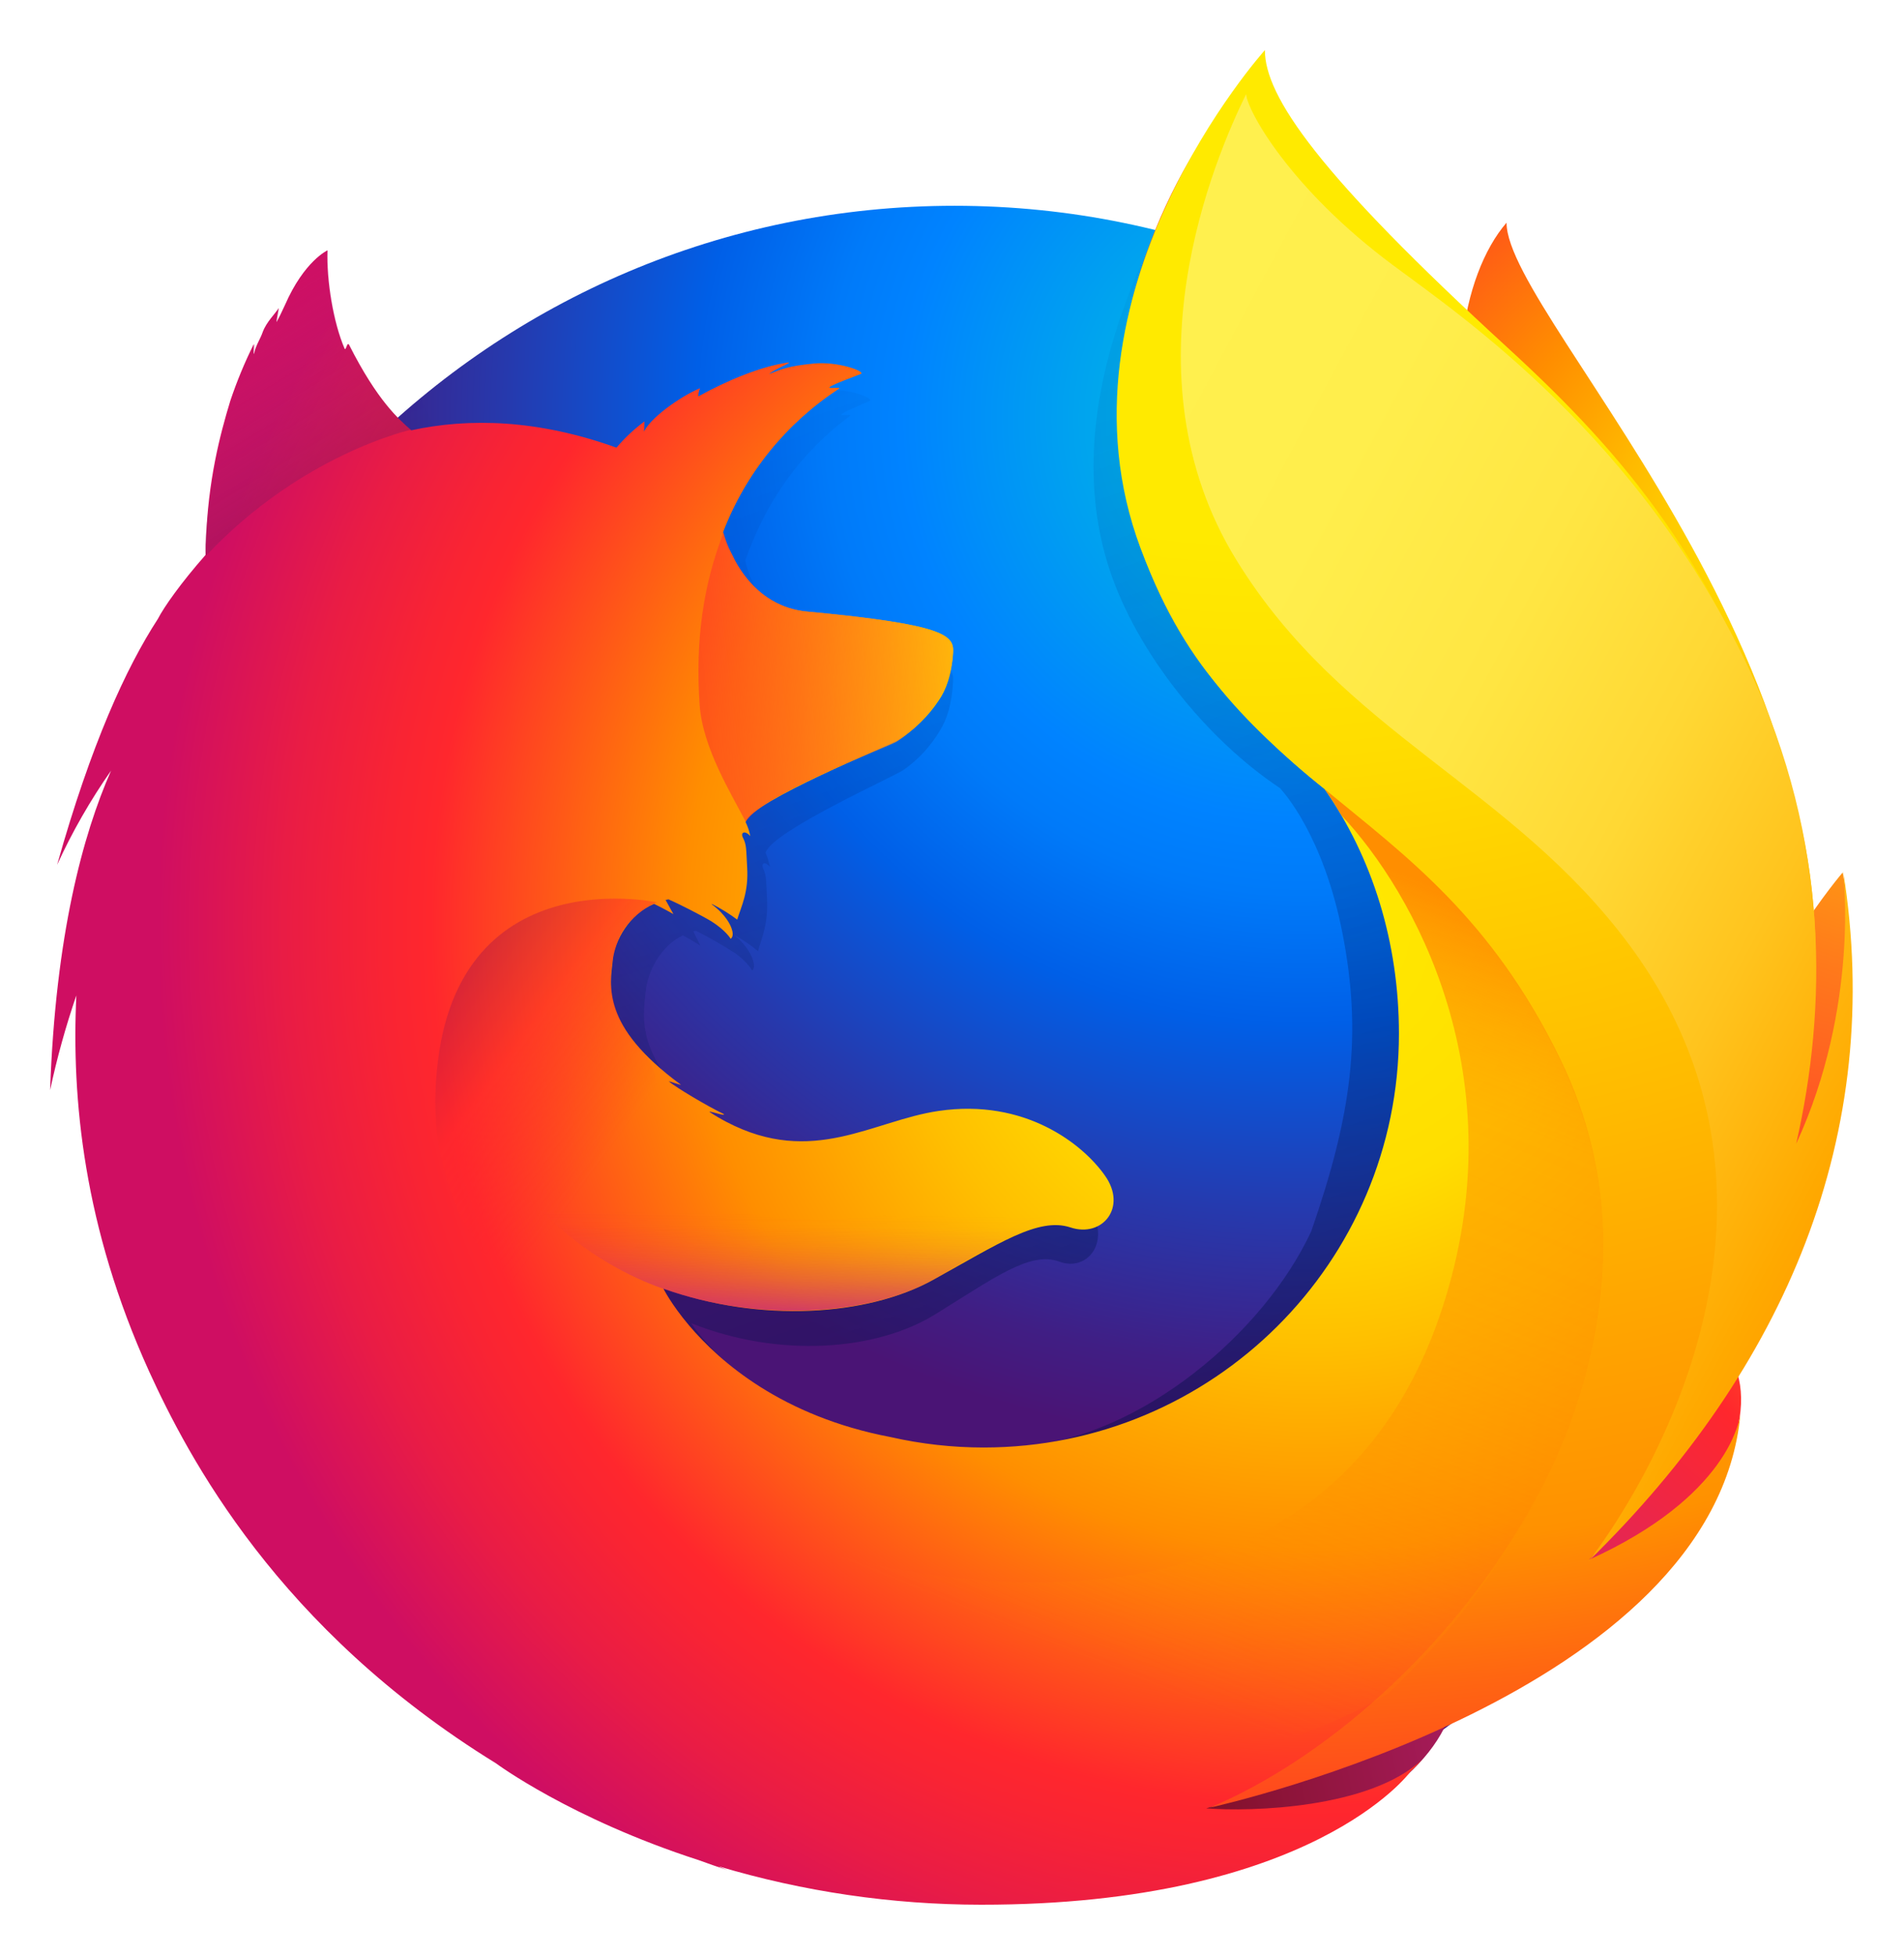 <?xml version="1.0" encoding="UTF-8"?>
<svg viewBox="-2 -2 76 78" version="1.1" xmlns="http://www.w3.org/2000/svg" xmlns:xlink="http://www.w3.org/1999/xlink">
    <!-- Generator: sketchtool 51.2 (57519) - http://www.bohemiancoding.com/sketch -->
    <title>BC622E2D-2C49-40CA-BD4F-DA016C4E6A5F</title>
    <desc>Created with sketchtool.</desc>
    <defs>
        <radialGradient cx="86.85%" cy="30.027%" fx="86.85%" fy="30.027%" r="184.023%" gradientTransform="translate(0.868,0.3),scale(1,0.364),rotate(2.546),translate(-0.868,-0.3)" id="radialGradient-1">
            <stop stop-color="#FFEA00" offset="4.5%"></stop>
            <stop stop-color="#FFDE00" offset="12%"></stop>
            <stop stop-color="#FFBF00" offset="25.4%"></stop>
            <stop stop-color="#FF8E00" offset="42.9%"></stop>
            <stop stop-color="#FF272D" offset="76.9%"></stop>
            <stop stop-color="#E0255A" offset="87.2%"></stop>
            <stop stop-color="#CC2477" offset="95.3%"></stop>
            <stop stop-color="#C42482" offset="100%"></stop>
        </radialGradient>
        <radialGradient cx="70.828%" cy="12.393%" fx="70.828%" fy="12.393%" r="109.234%" gradientTransform="translate(0.708,0.124),scale(1,0.998),translate(-0.708,-0.124)" id="radialGradient-2">
            <stop stop-color="#00CCDA" offset="0%"></stop>
            <stop stop-color="#0083FF" offset="22%"></stop>
            <stop stop-color="#007AF9" offset="26.1%"></stop>
            <stop stop-color="#0060E8" offset="33%"></stop>
            <stop stop-color="#005FE7" offset="33.3%"></stop>
            <stop stop-color="#2639AD" offset="43.8%"></stop>
            <stop stop-color="#401E84" offset="52.2%"></stop>
            <stop stop-color="#4A1475" offset="56.6%"></stop>
        </radialGradient>
        <linearGradient x1="57.339%" y1="75.22%" x2="35.146%" y2="6.805%" id="linearGradient-3">
            <stop stop-color="#000F43" stop-opacity="0.4" offset="0%"></stop>
            <stop stop-color="#001962" stop-opacity="0.173" offset="48.5%"></stop>
            <stop stop-color="#002079" stop-opacity="0" offset="100%"></stop>
        </linearGradient>
        <radialGradient cx="147.727%" cy="-21.664%" fx="147.727%" fy="-21.664%" r="172.422%" gradientTransform="translate(1.477,-0.217),scale(0.92,1),rotate(5.741),translate(-1.477,0.217)" id="radialGradient-4">
            <stop stop-color="#FFEA00" offset="0.3%"></stop>
            <stop stop-color="#FF272D" offset="49.7%"></stop>
            <stop stop-color="#C42482" offset="100%"></stop>
        </radialGradient>
        <radialGradient cx="135.976%" cy="-52.131%" fx="135.976%" fy="-52.131%" r="453.88%" gradientTransform="translate(1.36,-0.521),scale(1,0.543),rotate(5.741),translate(-1.36,0.521)" id="radialGradient-5">
            <stop stop-color="#FFE900" offset="0.3%"></stop>
            <stop stop-color="#FFAF0E" offset="15.7%"></stop>
            <stop stop-color="#FF7A1B" offset="31.6%"></stop>
            <stop stop-color="#FF4E26" offset="47.2%"></stop>
            <stop stop-color="#FF2C2E" offset="62.1%"></stop>
            <stop stop-color="#FF1434" offset="76.2%"></stop>
            <stop stop-color="#FF0538" offset="89.2%"></stop>
            <stop stop-color="#FF0039" offset="100%"></stop>
        </radialGradient>
        <radialGradient cx="211.883%" cy="2.145%" fx="211.883%" fy="2.145%" r="378.874%" gradientTransform="translate(2.119,0.021),scale(0.532,1),rotate(5.741),translate(-2.119,-0.021)" id="radialGradient-6">
            <stop stop-color="#FF272D" offset="0.3%"></stop>
            <stop stop-color="#C42482" offset="49.7%"></stop>
            <stop stop-color="#620700" offset="98.6%"></stop>
        </radialGradient>
        <radialGradient cx="71.149%" cy="46.467%" fx="71.149%" fy="46.467%" r="64.732%" gradientTransform="translate(0.711,0.465),scale(1,0.963),translate(-0.711,-0.465)" id="radialGradient-7">
            <stop stop-color="#FFEA00" offset="0%"></stop>
            <stop stop-color="#FFDE00" offset="23.1%"></stop>
            <stop stop-color="#FFBF00" offset="36.5%"></stop>
            <stop stop-color="#FF8E00" offset="54.1%"></stop>
            <stop stop-color="#FF272D" offset="76.3%"></stop>
            <stop stop-color="#F92433" offset="80.302%"></stop>
            <stop stop-color="#E91C45" offset="88.974%"></stop>
            <stop stop-color="#CF0E62" offset="100%"></stop>
        </radialGradient>
        <radialGradient cx="24.953%" cy="0.138%" fx="24.953%" fy="0.138%" r="249.815%" gradientTransform="translate(0.25,0.001),scale(1,0.398),translate(-0.25,-0.001)" id="radialGradient-8">
            <stop stop-color="#FFEA00" offset="27.9%"></stop>
            <stop stop-color="#FFDD00" offset="40.2%"></stop>
            <stop stop-color="#FFBA00" offset="63%"></stop>
            <stop stop-color="#FF9100" offset="85.6%"></stop>
            <stop stop-color="#FF6711" offset="93.3%"></stop>
            <stop stop-color="#FF4A1D" offset="99.4%"></stop>
        </radialGradient>
        <linearGradient x1="-121.603%" y1="64.455%" x2="142.342%" y2="29.666%" id="linearGradient-9">
            <stop stop-color="#C42482" stop-opacity="0.5" offset="0%"></stop>
            <stop stop-color="#FF272D" stop-opacity="0.5" offset="47.4%"></stop>
            <stop stop-color="#FF2C2C" stop-opacity="0.513" offset="48.6%"></stop>
            <stop stop-color="#FF7A1A" stop-opacity="0.72" offset="67.5%"></stop>
            <stop stop-color="#FFB20D" stop-opacity="0.871" offset="82.9%"></stop>
            <stop stop-color="#FFD605" stop-opacity="0.964" offset="94.2%"></stop>
            <stop stop-color="#FFE302" offset="100%"></stop>
        </linearGradient>
        <linearGradient x1="56.498%" y1="94.893%" x2="19.49%" y2="5.478%" id="linearGradient-10">
            <stop stop-color="#891551" stop-opacity="0.6" offset="0%"></stop>
            <stop stop-color="#C42482" stop-opacity="0" offset="100%"></stop>
        </linearGradient>
        <linearGradient x1="8.04%" y1="6.686%" x2="47.914%" y2="47.886%" id="linearGradient-11">
            <stop stop-color="#891551" stop-opacity="0.5" offset="0.5%"></stop>
            <stop stop-color="#FF272D" stop-opacity="0.5" offset="48.4%"></stop>
            <stop stop-color="#FF272D" stop-opacity="0" offset="100%"></stop>
        </linearGradient>
        <linearGradient x1="47.509%" y1="102.675%" x2="50.009%" y2="31.749%" id="linearGradient-12">
            <stop stop-color="#C42482" offset="0%"></stop>
            <stop stop-color="#C42482" stop-opacity="0.81" offset="8.3%"></stop>
            <stop stop-color="#C42482" stop-opacity="0.565" offset="20.6%"></stop>
            <stop stop-color="#C42482" stop-opacity="0.362" offset="32.8%"></stop>
            <stop stop-color="#C42482" stop-opacity="0.204" offset="44.7%"></stop>
            <stop stop-color="#C42482" stop-opacity="0.091" offset="56.2%"></stop>
            <stop stop-color="#C42482" stop-opacity="0.023" offset="67.3%"></stop>
            <stop stop-color="#C42482" stop-opacity="0" offset="77.3%"></stop>
        </linearGradient>
        <linearGradient x1="6.334%" y1="1.647%" x2="92.351%" y2="89.461%" id="linearGradient-13">
            <stop stop-color="#FFF14F" offset="0%"></stop>
            <stop stop-color="#FFEE4C" offset="26.8%"></stop>
            <stop stop-color="#FFE643" offset="45.2%"></stop>
            <stop stop-color="#FFD834" offset="61.2%"></stop>
            <stop stop-color="#FFC41E" offset="75.7%"></stop>
            <stop stop-color="#FFAB02" offset="89.2%"></stop>
            <stop stop-color="#FFA900" offset="90.2%"></stop>
            <stop stop-color="#FFA000" offset="94.9%"></stop>
            <stop stop-color="#FF9100" offset="100%"></stop>
        </linearGradient>
        <linearGradient x1="71.789%" y1="7.159%" x2="42.746%" y2="81.948%" id="linearGradient-14">
            <stop stop-color="#FF8E00" offset="0%"></stop>
            <stop stop-color="#FF8E00" stop-opacity="0.858" offset="4%"></stop>
            <stop stop-color="#FF8E00" stop-opacity="0.729" offset="8.4%"></stop>
            <stop stop-color="#FF8E00" stop-opacity="0.628" offset="13%"></stop>
            <stop stop-color="#FF8E00" stop-opacity="0.557" offset="17.8%"></stop>
            <stop stop-color="#FF8E00" stop-opacity="0.514" offset="22.7%"></stop>
            <stop stop-color="#FF8E00" stop-opacity="0.5" offset="28.2%"></stop>
            <stop stop-color="#FF8E00" stop-opacity="0.478" offset="38.9%"></stop>
            <stop stop-color="#FF8E00" stop-opacity="0.416" offset="52.4%"></stop>
            <stop stop-color="#FF8E00" stop-opacity="0.314" offset="67.6%"></stop>
            <stop stop-color="#FF8E00" stop-opacity="0.172" offset="83.8%"></stop>
            <stop stop-color="#FF8E00" stop-opacity="0" offset="100%"></stop>
        </linearGradient>
    </defs>
    <g id="992px" stroke="none" stroke-width="1" fill="none" fill-rule="evenodd">
        <g id="33-Popups-(Browser)" transform="translate(-608, -385)" fill-rule="nonzero">
            <g id="firefox-quantum-seeklogo.com" transform="translate(608, 385)">
                <path d="M58.135,6.885 C56.327,8.982 55.486,13.702 57.318,18.486 C59.151,23.27 61.96,22.231 63.711,27.11 C66.022,33.547 64.946,42.195 64.946,42.195 C64.946,42.195 67.725,50.212 69.661,41.696 C73.946,25.7 58.135,10.825 58.135,6.885 Z" id="Shape" fill="url(#radialGradient-1)"></path>
                <path d="M36.081,73.296 C54.589,73.296 69.583,58.275 69.583,39.753 C69.583,21.231 54.589,6.211 36.099,6.211 C17.608,6.211 2.615,21.232 2.615,39.753 C2.579,58.293 17.59,73.296 36.081,73.296 Z" id="_Path_" fill="url(#radialGradient-2)"></path>
                <path d="M61.183,60.436 C60.459,60.945 59.699,61.402 58.91,61.803 C59.955,60.277 60.92,58.696 61.8,57.069 C62.514,56.281 63.168,55.516 63.701,54.688 C63.961,54.282 64.253,53.78 64.563,53.198 C66.444,49.821 68.517,44.357 68.576,38.744 L68.576,38.73 C68.578,38.592 68.578,38.454 68.577,38.315 C68.587,36.906 68.442,35.501 68.146,34.123 C68.161,34.231 68.175,34.338 68.188,34.446 C68.171,34.363 68.157,34.279 68.14,34.196 C68.167,34.349 68.189,34.497 68.213,34.646 C68.598,37.896 68.324,41.067 66.954,43.404 C66.933,43.438 66.91,43.47 66.889,43.503 C67.599,39.951 67.836,36.029 67.046,32.102 C67.046,32.102 66.73,30.194 64.376,24.399 C63.021,21.063 60.615,18.328 58.49,16.336 C56.626,14.039 54.934,12.498 54.001,11.519 C52.052,9.474 51.235,7.941 50.9,6.941 C50.609,6.796 46.89,3.196 46.594,3.059 C44.971,5.567 39.865,13.412 42.294,20.742 C43.394,24.064 46.178,27.512 49.091,29.446 C49.219,29.592 50.825,31.329 51.588,35.248 C52.377,39.298 51.962,42.457 50.34,47.129 C48.431,51.228 43.542,55.28 38.964,55.695 C29.177,56.581 25.594,50.799 25.594,50.799 C29.092,52.192 32.958,51.9 35.31,50.456 C37.679,48.995 39.113,47.912 40.276,48.339 C41.423,48.764 42.337,47.53 41.517,46.251 C40.224,44.266 37.865,43.242 35.525,43.651 C33.152,44.035 30.979,45.908 27.871,44.094 C27.67,43.978 27.475,43.851 27.288,43.714 C27.083,43.579 27.954,43.918 27.751,43.765 C27.146,43.438 26.075,42.724 25.797,42.471 C25.751,42.428 26.267,42.634 26.22,42.592 C23.314,40.207 23.677,38.596 23.768,37.586 C23.842,36.777 24.369,35.742 25.259,35.321 C25.689,35.555 25.956,35.733 25.956,35.733 C25.956,35.733 25.773,35.36 25.674,35.164 C25.709,35.149 25.742,35.153 25.777,35.138 C26.129,35.307 26.907,35.747 27.317,36.015 C27.85,36.39 28.021,36.725 28.021,36.725 C28.021,36.725 28.161,36.648 28.057,36.321 C28.019,36.187 27.857,35.76 27.329,35.33 L27.362,35.334 C27.678,35.513 27.978,35.721 28.257,35.953 C28.406,35.413 28.674,34.85 28.616,33.841 C28.58,33.132 28.596,32.948 28.471,32.674 C28.358,32.439 28.534,32.347 28.729,32.591 C28.695,32.4 28.639,32.213 28.562,32.035 L28.564,32.017 C28.807,31.172 33.714,28.974 34.072,28.717 C34.659,28.303 35.151,27.77 35.516,27.153 C35.789,26.719 35.994,26.111 36.044,25.189 C36.071,24.524 35.76,24.081 30.798,23.563 C29.441,23.43 28.645,22.45 28.192,21.546 C28.11,21.351 28.026,21.175 27.941,20.998 C27.861,20.792 27.797,20.58 27.748,20.364 C28.56,18.043 29.923,16.079 31.927,14.596 C32.036,14.497 31.491,14.622 31.6,14.523 C31.727,14.407 32.559,14.073 32.716,13.998 C32.908,13.908 31.894,13.479 31,13.583 C30.089,13.686 29.896,13.794 29.41,13.999 C29.611,13.799 30.253,13.537 30.103,13.539 C29.121,13.689 27.9,14.257 26.857,14.902 C26.855,14.789 26.877,14.678 26.92,14.575 C26.434,14.78 25.24,15.611 24.893,16.315 C24.908,16.18 24.914,16.044 24.913,15.909 C24.543,16.217 24.208,16.565 23.917,16.948 L23.899,16.964 C21.079,15.833 18.598,15.759 16.499,16.267 C16.039,15.807 15.815,16.143 14.77,13.855 C14.699,13.717 14.824,13.991 14.77,13.855 C14.598,13.411 14.875,14.447 14.77,13.855 C13.012,15.237 10.7,16.803 9.59,17.908 C9.577,17.952 10.885,17.539 9.59,17.908 C9.137,18.037 9.168,18.305 9.099,20.728 C9.082,20.912 9.097,21.117 9.082,21.283 C8.195,22.408 7.592,23.362 7.363,23.856 C6.217,25.824 4.954,28.894 3.73,33.749 C4.269,32.433 4.92,31.165 5.675,29.958 C4.658,32.535 3.673,36.582 3.477,42.814 C3.723,41.528 4.039,40.256 4.423,39.004 C4.182,44.174 5.077,49.335 7.044,54.125 C7.749,55.841 8.913,58.445 10.896,61.299 C17.125,67.83 25.91,71.895 35.639,71.895 C45.796,71.895 54.916,67.467 61.183,60.436 Z" id="Shape" fill="url(#linearGradient-3)"></path>
                <path d="M53.668,65.179 C65.96,63.761 71.401,51.139 64.414,50.891 C58.102,50.69 47.846,65.849 53.668,65.179 Z" id="Shape" fill="url(#radialGradient-4)"></path>
                <path d="M65.299,48.312 C73.756,43.408 71.551,32.814 71.551,32.814 C71.551,32.814 68.287,36.593 66.07,42.615 C63.879,48.579 60.214,51.274 65.299,48.312 Z" id="Shape" fill="url(#radialGradient-5)"></path>
                <path d="M38.451,71.448 C50.242,75.197 60.375,65.941 54.129,62.851 C48.45,60.063 32.855,69.675 38.451,71.448 Z" id="Shape" fill="url(#radialGradient-6)"></path>
                <path d="M66.177,52.81 C66.464,52.407 66.852,51.116 67.195,50.538 C69.276,47.19 69.291,44.52 69.291,44.459 C70.548,38.201 70.434,35.645 69.661,30.919 C69.038,27.114 66.316,21.662 63.957,19.037 C61.527,16.333 63.239,17.214 60.886,15.238 C58.824,12.96 56.824,10.704 55.735,9.797 C47.865,3.241 48.043,1.848 48.195,1.611 C48.169,1.639 48.131,1.68 48.084,1.734 C47.99,1.364 47.925,1.053 47.925,1.053 C47.925,1.053 43.623,5.339 42.717,12.484 C42.126,17.148 43.878,22.01 46.415,25.118 C47.736,26.728 49.229,28.191 50.868,29.48 L50.868,29.478 C52.785,32.221 53.84,35.606 53.84,39.247 C53.84,48.365 46.418,55.757 37.262,55.757 C36.015,55.757 34.771,55.618 33.554,55.342 C29.235,54.521 26.74,52.35 25.496,50.876 C24.783,50.031 24.48,49.415 24.48,49.415 C28.35,50.797 32.63,50.508 35.232,49.076 C37.855,47.627 39.442,46.553 40.729,46.976 C41.999,47.398 43.009,46.174 42.103,44.905 C41.214,43.639 38.903,41.824 35.471,42.327 C32.845,42.708 30.44,44.565 27,42.767 C26.778,42.652 26.563,42.526 26.354,42.389 C26.127,42.256 27.091,42.592 26.866,42.44 C26.197,42.116 25.012,41.408 24.705,41.156 C24.653,41.114 25.224,41.319 25.172,41.277 C21.956,38.912 22.357,37.314 22.459,36.312 C22.54,35.51 23.124,34.483 24.108,34.066 C24.584,34.298 24.88,34.475 24.88,34.475 C24.88,34.475 24.677,34.105 24.568,33.91 C24.606,33.895 24.643,33.899 24.681,33.884 C25.07,34.052 25.932,34.488 26.385,34.755 C26.976,35.127 27.164,35.458 27.164,35.458 C27.164,35.458 27.32,35.382 27.205,35.057 C27.163,34.924 26.984,34.502 26.399,34.075 L26.435,34.079 C26.783,34.255 27.114,34.461 27.426,34.693 C27.591,34.158 27.888,33.598 27.823,32.598 C27.783,31.895 27.802,31.713 27.663,31.441 C27.538,31.208 27.732,31.117 27.948,31.359 C27.911,31.168 27.849,30.982 27.764,30.807 L27.766,30.789 C28.035,29.951 33.466,27.771 33.862,27.516 C34.499,27.118 35.043,26.589 35.46,25.965 C35.762,25.535 35.989,24.932 36.044,24.018 C36.063,23.606 35.936,23.279 34.497,22.967 C33.634,22.78 32.298,22.598 30.238,22.405 C28.736,22.273 27.855,21.302 27.354,20.405 C27.263,20.212 27.17,20.036 27.077,19.862 C26.988,19.659 26.916,19.448 26.863,19.233 C27.762,16.889 29.38,14.887 31.488,13.513 C31.608,13.415 31.005,13.538 31.125,13.44 C31.266,13.325 32.187,12.994 32.361,12.92 C32.573,12.83 31.452,12.405 30.462,12.508 C29.454,12.61 29.24,12.717 28.702,12.921 C28.925,12.723 29.635,12.462 29.469,12.464 C28.382,12.613 27.031,13.177 25.876,13.816 C25.874,13.704 25.898,13.593 25.946,13.492 C25.408,13.695 24.086,14.52 23.702,15.217 C23.718,15.084 23.726,14.949 23.724,14.815 C23.319,15.116 22.949,15.461 22.622,15.845 L22.602,15.861 C19.481,14.739 16.735,14.666 14.412,15.17 C13.903,14.714 13.086,14.025 11.929,11.755 C11.851,11.619 11.808,12.038 11.748,11.903 C11.299,10.864 11.027,9.162 11.072,7.989 C11.072,7.989 10.142,8.411 9.373,10.174 C9.23,10.491 9.138,10.666 9.046,10.841 C9.004,10.892 9.142,10.262 9.12,10.296 C8.986,10.522 8.64,10.837 8.488,11.245 C8.384,11.547 8.237,11.717 8.144,12.094 L8.122,12.129 C8.114,12.017 8.15,11.671 8.124,11.742 C7.763,12.468 7.453,13.218 7.195,13.986 C6.781,15.343 6.298,17.191 6.222,19.594 C6.204,19.776 6.22,19.98 6.203,20.144 C5.222,21.26 4.554,22.206 4.301,22.696 C3.032,24.649 1.635,27.693 0.28,32.507 C0.883,31.192 1.603,29.934 2.434,28.748 C1.307,31.304 0.218,35.317 0,41.497 C0.273,40.218 0.623,38.957 1.047,37.719 C0.852,41.84 1.334,46.949 3.949,52.714 C5.501,56.105 9.075,62.99 17.807,68.364 L17.806,68.364 C17.806,68.364 20.777,70.568 25.883,72.219 C26.26,72.356 26.642,72.49 27.033,72.62 C26.91,72.571 26.792,72.519 26.677,72.466 C30.075,73.481 33.604,73.997 37.152,74 C50.373,74.011 54.273,68.721 54.273,68.721 C54.273,68.721 54.259,68.731 54.234,68.749 C54.421,68.574 54.6,68.392 54.773,68.203 C52.687,70.166 47.927,70.296 46.147,70.155 C49.182,69.266 51.18,68.515 55.066,67.032 C55.52,66.864 55.985,66.673 56.46,66.458 C56.512,66.435 56.564,66.411 56.615,66.387 C56.71,66.344 56.803,66.302 56.898,66.256 C58.791,65.367 60.571,64.257 62.201,62.948 C66.103,59.842 66.952,56.815 67.395,54.819 C67.334,55.01 67.141,55.456 67.005,55.745 C66,57.887 63.772,59.201 61.352,60.329 C62.503,58.823 63.571,57.255 64.551,55.633 C65.341,54.852 65.587,53.631 66.177,52.81 Z" id="Shape" fill="url(#radialGradient-7)"></path>
                <path d="M61.428,60.236 C63.019,58.489 64.448,56.49 65.53,54.223 C68.315,48.388 72.621,38.687 69.229,28.555 C66.549,20.547 62.869,16.169 58.197,11.891 C50.609,4.945 48.489,1.844 48.489,0 C48.489,0 39.728,9.732 43.528,19.882 C47.327,30.033 55.109,29.661 60.258,40.253 C66.317,52.717 55.356,66.319 46.292,70.127 C46.847,70.004 66.441,65.586 67.471,54.418 C67.448,54.623 67.006,57.712 61.428,60.236 Z" id="Shape" fill="url(#radialGradient-8)"></path>
                <path d="M36.045,24.018 C36.074,23.358 35.731,22.915 30.257,22.404 C28.005,22.197 27.143,20.123 26.88,19.25 C26.079,21.323 25.749,23.498 25.926,26.129 C26.048,27.853 27.21,29.703 27.766,30.789 C27.766,30.789 27.889,30.629 27.946,30.57 C28.992,29.485 33.375,27.831 33.787,27.596 C34.241,27.311 35.968,26.053 36.045,24.018 Z" id="Shape" fill="url(#linearGradient-9)"></path>
                <path d="M11.948,11.767 C11.87,11.63 11.827,12.049 11.767,11.915 C11.318,10.876 11.044,9.192 11.109,8.002 C11.109,8.002 10.179,8.425 9.41,10.188 C9.267,10.505 9.175,10.68 9.084,10.854 C9.042,10.905 9.179,10.275 9.157,10.31 C9.024,10.535 8.678,10.851 8.527,11.24 C8.403,11.559 8.275,11.73 8.179,12.126 C8.15,12.233 8.209,11.65 8.183,11.721 C6.394,15.167 6.052,20.378 6.241,20.158 C10.05,16.104 14.416,15.143 14.416,15.143 C13.952,14.802 12.942,13.817 11.948,11.767 L11.948,11.767 Z" id="Shape" fill="url(#linearGradient-10)"></path>
                <path d="M26.403,54.154 C21.141,51.915 15.159,48.758 15.384,41.585 C15.692,32.138 24.226,34.005 24.226,34.005 C23.904,34.083 23.043,34.694 22.737,35.345 C22.415,36.159 21.827,37.998 23.609,39.925 C26.408,42.947 17.858,47.096 31.055,54.933 C31.388,55.113 27.962,54.825 26.403,54.154 L26.403,54.154 Z" id="Shape" fill="url(#linearGradient-11)"></path>
                <path d="M24.534,49.446 C28.265,50.74 32.612,50.513 35.215,49.081 C36.957,48.114 39.192,46.566 40.567,46.949 C39.377,46.48 38.475,46.26 37.39,46.207 C37.205,46.207 36.984,46.203 36.783,46.183 C36.385,46.182 35.988,46.203 35.594,46.248 C34.922,46.309 34.177,46.732 33.5,46.664 C33.464,46.66 34.157,46.38 34.101,46.393 C33.742,46.467 33.352,46.483 32.941,46.534 C32.679,46.563 32.454,46.596 32.194,46.607 C24.422,47.263 17.853,42.409 17.853,42.409 C17.294,44.286 20.356,47.997 24.534,49.446 L24.534,49.446 Z" id="Shape" fill="url(#linearGradient-12)"></path>
                <path d="M61.414,60.286 C69.275,52.595 73.253,43.246 71.571,32.761 C71.571,32.761 72.243,38.138 69.696,43.637 C70.92,38.268 71.062,31.596 67.811,24.687 C63.472,15.464 56.336,10.612 53.611,8.587 C49.483,5.52 47.772,2.397 47.741,1.752 C46.508,4.27 42.778,12.897 47.341,20.327 C51.615,27.289 58.349,29.355 63.064,35.74 C71.748,47.503 61.414,60.286 61.414,60.286 Z" id="Shape" fill="url(#linearGradient-13)"></path>
                <path d="M60.288,40.275 C57.541,34.62 54.112,32.153 50.868,29.48 C51.245,30.006 51.338,30.192 51.547,30.533 C54.402,33.564 58.612,40.96 55.555,50.244 C49.802,67.719 26.79,59.49 24.377,57.178 C25.353,67.292 42.342,72.132 53.404,65.573 C59.698,59.636 64.79,49.543 60.288,40.275 Z" id="Shape" fill="url(#linearGradient-14)"></path>
            </g>
        </g>
    </g>
</svg>